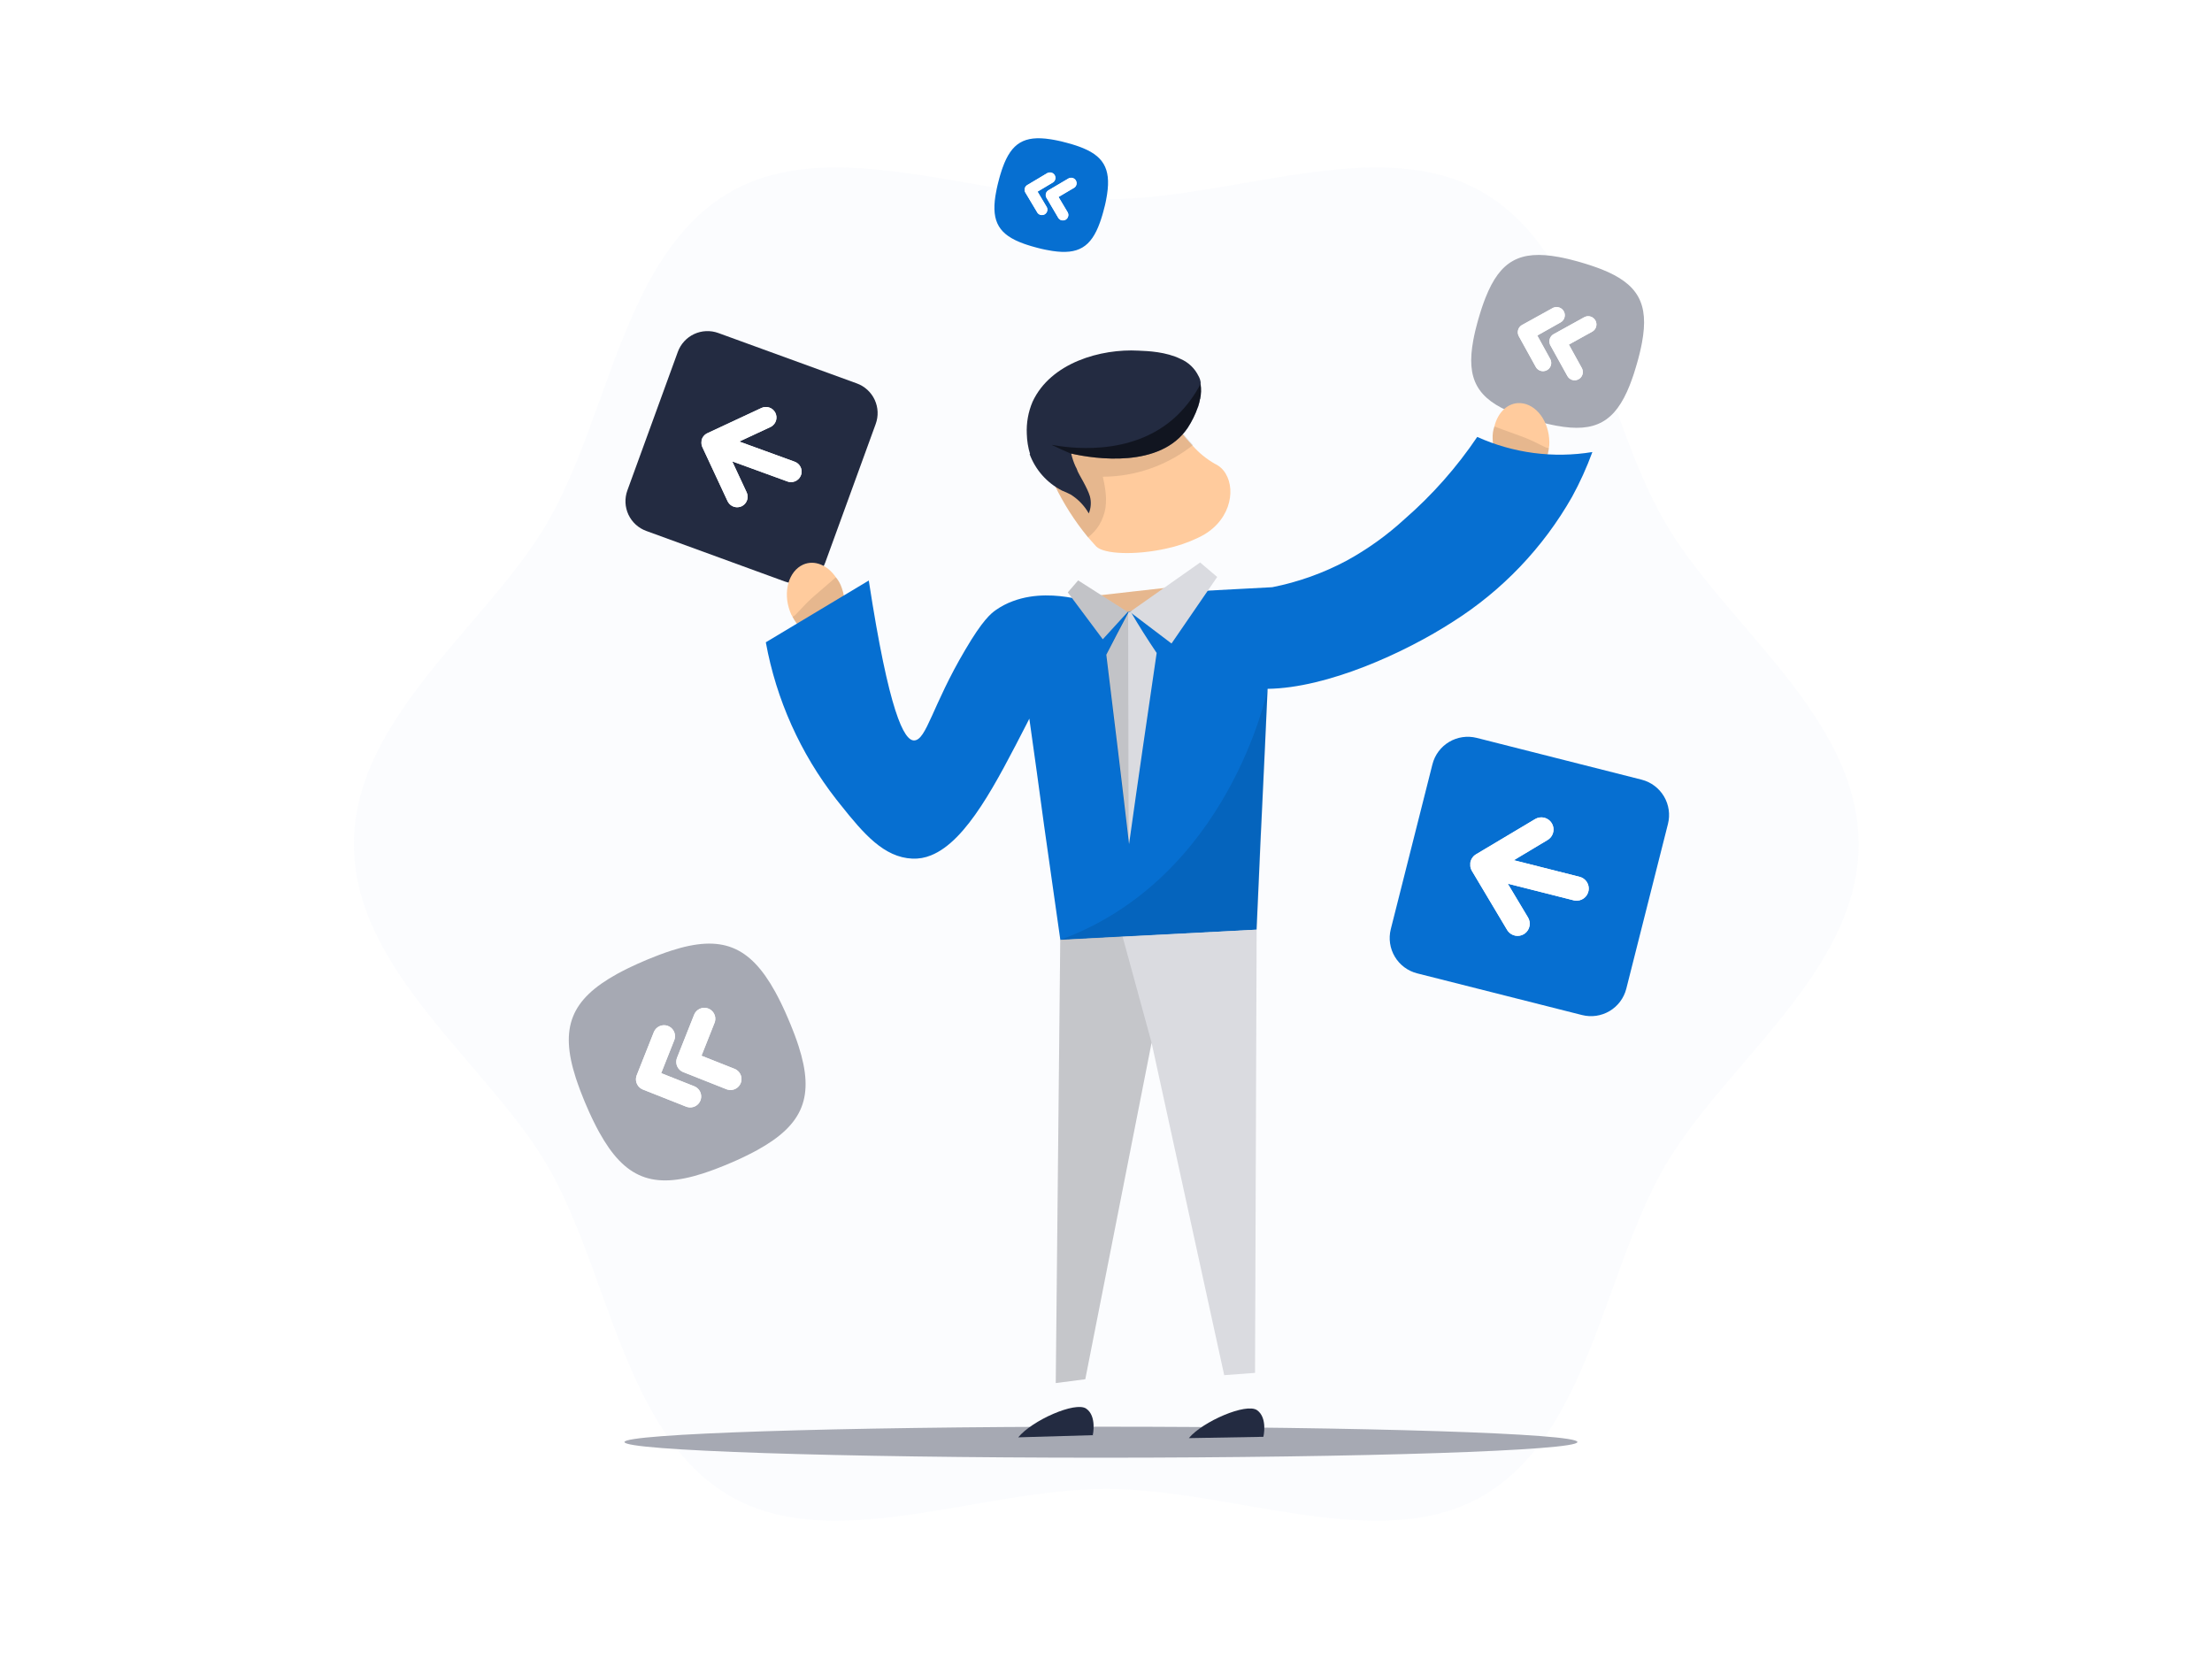 <svg xmlns="http://www.w3.org/2000/svg" width="800" height="600" fill="none" viewBox="0 0 800 600"><style>:where(.theme-dark, [data-theme="dark"]) .tblr-illustrations-icons-a { fill: black; opacity: 0.07; } :where(.theme-dark, [data-theme="dark"]) .tblr-illustrations-icons-b { fill: #454C5E; } :where(.theme-dark, [data-theme="dark"]) .tblr-illustrations-icons-c { fill: #1A2030; } @media (prefers-color-scheme: dark) { .tblr-illustrations-icons-a { fill: black; opacity: 0.07; } .tblr-illustrations-icons-b { fill: #454C5E; } .tblr-illustrations-icons-c { fill: #1A2030; } }</style><path d="M128 305.291C128 351.259 176.624 384.75 198.161 421.895C220.303 460.284 225.723 518.776 263.994 541.036C301.174 562.585 354.127 538.51 400.107 538.51C446.087 538.51 499.028 562.585 536.208 541.036C574.479 518.894 579.899 460.284 602.041 421.895C623.578 384.715 672.202 351.425 672.202 305.291C672.202 259.157 623.459 225.832 602.041 188.675C579.899 150.286 574.479 91.699 536.208 69.534C499.028 47.997 446.075 72.06 400.107 72.06C354.139 72.06 301.174 47.997 263.994 69.534C225.605 91.699 220.351 150.286 198.161 188.675C176.624 225.974 128 259.311 128 305.291Z" fill="#EEF2FD" opacity="0.2" class="tblr-illustrations-icons-a"></path><path d="M309.878 138.664L259.783 120.435C258.372 119.922 256.873 119.691 255.373 119.757C253.873 119.823 252.401 120.184 251.04 120.819C249.68 121.455 248.458 122.353 247.445 123.461C246.432 124.569 245.647 125.866 245.136 127.278L226.896 177.373C226.382 178.784 226.151 180.281 226.216 181.781C226.281 183.28 226.641 184.752 227.275 186.113C227.91 187.473 228.806 188.695 229.913 189.708C231.02 190.722 232.316 191.508 233.727 192.02L283.81 210.296C286.658 211.331 289.801 211.193 292.547 209.912C295.294 208.631 297.419 206.312 298.457 203.464L316.697 153.369C317.219 151.956 317.456 150.454 317.396 148.949C317.335 147.444 316.978 145.966 316.344 144.599C315.71 143.232 314.813 142.005 313.703 140.986C312.593 139.967 311.293 139.178 309.878 138.664ZM289.823 171.42C289.586 172.403 288.972 173.252 288.113 173.785C287.253 174.318 286.219 174.491 285.233 174.266L284.806 174.136L264.811 166.854L270.029 178.049C270.424 178.888 270.498 179.841 270.238 180.73C269.978 181.619 269.402 182.382 268.618 182.876L268.191 183.113C267.351 183.5 266.399 183.567 265.513 183.303C264.627 183.039 263.868 182.461 263.376 181.678L263.139 181.263L254.031 161.742C253.953 161.569 253.886 161.39 253.829 161.209L253.722 160.722L253.663 160.248V159.821L253.722 159.382V159.157L253.829 158.825L253.936 158.564L254.149 158.137L254.41 157.781L254.707 157.437L255.027 157.153L255.383 156.904L255.798 156.678L275.319 147.57C276.199 147.144 277.209 147.072 278.141 147.371C279.072 147.669 279.853 148.315 280.321 149.173C280.79 150.032 280.909 151.038 280.656 151.983C280.402 152.927 279.795 153.738 278.96 154.247L278.533 154.472L267.337 159.691L287.333 166.972C288.223 167.277 288.969 167.899 289.428 168.72C289.888 169.54 290.028 170.502 289.823 171.42Z" fill="#232B41" class="tblr-illustrations-icons-b"></path><path d="M555.111 152.077C554.482 151.899 553.925 151.721 553.273 151.531L551.529 150.974L550.675 150.701L549.051 150.12L547.509 149.539C534.191 144.261 530.229 137.086 532.839 123.009L533.159 121.396L533.538 119.712L533.752 118.846L534.214 117.067L534.463 116.154L534.724 115.217C534.902 114.6 535.092 114.031 535.27 113.391L535.827 111.636L536.112 110.793L536.681 109.169L537.274 107.627C542.54 94.309 549.715 90.347 563.792 92.957L565.417 93.277L567.101 93.656L567.967 93.87L569.746 94.332L571.584 94.842L573.41 95.388L575.166 95.945L576.008 96.23L577.632 96.799L579.186 97.38C592.492 102.658 596.465 109.833 593.844 123.91L593.524 125.523L593.145 127.207C593.074 127.492 593.014 127.788 592.931 128.085L592.481 129.852L591.959 131.702L591.413 133.528L590.868 135.284L590.583 136.126L590.002 137.75L589.421 139.304C584.143 152.61 576.968 156.583 562.891 153.962L561.278 153.642L559.594 153.263L558.728 153.049L556.949 152.587L556.036 152.338L555.111 152.077ZM566.852 135.96C567.212 136.634 567.819 137.144 568.545 137.384C569.272 137.623 570.063 137.574 570.754 137.246C571.445 136.918 571.983 136.337 572.257 135.622C572.531 134.908 572.519 134.116 572.224 133.41L572.058 133.078L567.397 124.622L575.842 119.949C576.478 119.599 576.964 119.028 577.208 118.344C577.453 117.661 577.439 116.911 577.17 116.237L577.004 115.905C576.653 115.269 576.083 114.783 575.399 114.538C574.716 114.294 573.966 114.307 573.292 114.577L572.96 114.743L561.906 120.85C561.272 121.203 560.788 121.773 560.543 122.456C560.299 123.139 560.311 123.888 560.578 124.562L560.732 124.906L566.852 135.96ZM555.407 132.663C555.768 133.337 556.374 133.847 557.101 134.087C557.827 134.326 558.618 134.277 559.309 133.949C560 133.621 560.539 133.04 560.812 132.325C561.086 131.611 561.075 130.819 560.78 130.113L560.614 129.781L555.977 121.349L564.397 116.605C565.028 116.253 565.51 115.683 565.752 115.002C565.994 114.322 565.981 113.576 565.713 112.904L565.559 112.561C565.207 111.926 564.636 111.442 563.953 111.198C563.27 110.953 562.522 110.965 561.847 111.232L561.515 111.398L550.45 117.506C549.818 117.86 549.336 118.432 549.094 119.115C548.852 119.797 548.866 120.545 549.134 121.218L549.288 121.562L555.407 132.663Z" fill="#A6A9B3"></path><path d="M304.446 212.668C303.985 211.246 303.257 209.925 302.299 208.778C299.263 204.318 294.519 202.397 290.44 204.212C285.257 206.584 283.063 213.984 285.696 221.1C285.949 221.865 286.3 222.594 286.739 223.27C289.681 228.844 295.136 231.643 299.654 229.556C304.707 227.207 306.924 219.617 304.446 212.668Z" fill="#FFCB9D" style="fill:#FFCB9D"></path><path d="M304.448 212.667C303.987 211.246 303.259 209.925 302.301 208.777C300.392 210.402 298.921 211.731 297.878 212.62C294.96 215.122 293.833 216.047 292.137 217.708C290.774 219.036 289.766 220.175 289.066 220.934L287.5 222.546L286.646 223.104C289.588 228.666 295.031 231.477 299.538 229.389C304.709 227.207 306.926 219.617 304.448 212.667Z" fill="black" opacity="0.1"></path><path d="M539.836 158.647C539.764 157.154 539.978 155.66 540.464 154.247C541.721 149.005 545.481 145.518 549.881 145.791C555.562 146.123 560.246 152.302 560.341 159.88C560.372 160.676 560.304 161.473 560.139 162.252C559.368 168.49 555.265 173.044 550.296 172.701C544.757 172.345 540.002 166.024 539.836 158.647Z" fill="#FFCB9D" style="fill:#FFCB9D"></path><path d="M539.836 158.647C539.764 157.154 539.978 155.661 540.464 154.247C542.836 155.089 544.674 155.813 545.967 156.263C549.584 157.58 550.972 158.03 553.142 158.979C554.886 159.75 556.249 160.438 557.163 160.912L559.191 161.873L560.187 162.086C559.416 168.324 555.324 172.879 550.367 172.535C544.757 172.345 540.002 166.024 539.836 158.647Z" fill="black" opacity="0.1"></path><path d="M534.263 158.019C526.829 169.038 517.986 179.037 507.958 187.762C501.635 193.571 494.635 198.596 487.109 202.729C478.644 207.256 469.556 210.505 460.14 212.371L387.678 216.226C382.638 215.289 374.301 214.423 366.331 217.411C364.144 218.209 362.07 219.289 360.164 220.625C358.48 221.811 355.42 224.183 349.004 235.165C337.144 255.22 335.081 267.696 330.598 267.791C326.957 267.862 321.525 257.651 314.208 209.952L276.969 232.295C280.742 253.003 289.479 272.487 302.431 289.079L304.032 291.095C312.429 301.65 319.711 310.071 329.946 310.533C332.258 310.635 334.566 310.23 336.706 309.347C349.751 304.129 360.425 282.924 371.265 261.909L372.273 259.904C374.099 272.784 375.878 285.664 377.609 298.543C379.626 312.371 381.476 326.223 383.48 339.886C383.48 339.886 383.48 339.957 383.48 339.992L454.448 336.221C455.136 322.203 455.634 308.197 456.345 294.357C456.713 286.387 457.104 278.583 457.46 270.637L458.445 249.124C480.1 248.851 508.255 235.984 525.44 224.871C543.295 213.588 558.097 198.082 568.537 179.722C571.4 174.504 573.861 169.076 575.902 163.486C561.787 165.806 547.301 163.904 534.263 158.019Z" fill="#0455A4" style="fill:#066FD1"></path><path d="M225.842 521.527C225.842 524.611 303.012 527.196 398.162 527.196C493.312 527.196 570.494 524.611 570.494 521.527C570.494 518.444 493.312 515.989 398.162 515.989C303.012 515.989 225.842 518.563 225.842 521.527Z" fill="#A6A9B3" class="tblr-illustrations-icons-c"></path><path d="M429.957 520.116L456.926 519.642C456.926 519.642 458.539 512.787 454.649 510.024C450.759 507.26 434.997 514.068 429.957 520.116Z" fill="#232B41" class="tblr-illustrations-icons-b"></path><path d="M368.264 519.831L395.221 519.049C395.221 519.049 396.762 512.17 392.849 509.454C388.935 506.738 373.233 513.724 368.264 519.831Z" fill="#232B41" class="tblr-illustrations-icons-b"></path><path d="M454.482 336.233L453.901 496.515L442.753 497.346C433.993 457.276 425.236 417.198 416.484 377.113L392.504 498.816L381.83 500.204C382.368 446.78 382.909 393.345 383.455 339.897L405.988 338.711L454.482 336.233Z" fill="#DADBE0"></path><path d="M416.484 377.113L392.504 498.816L381.83 500.204C382.368 446.78 382.909 393.345 383.455 339.898L405.988 338.712L416.484 377.113Z" fill="black" opacity="0.1"></path><path d="M384.997 51.436L383.811 51.128L382.625 50.867L382.044 50.748L380.917 50.535L379.838 50.357C370.469 48.922 365.796 51.709 362.606 60.639L362.25 61.671L361.906 62.762L361.728 63.331L361.396 64.517L361.242 65.122L361.076 65.751C360.981 66.166 360.874 66.569 360.779 66.937L360.518 68.123L360.4 68.704L360.186 69.83L359.997 70.91C358.573 80.279 361.36 84.951 370.291 88.142L371.322 88.497L372.414 88.841L372.983 89.019L374.169 89.351L375.355 89.671L376.541 89.968L377.727 90.229L378.308 90.347L379.494 90.561L380.573 90.751C389.942 92.174 394.615 89.387 397.805 80.457L398.161 79.425L398.505 78.334C398.56 78.16 398.619 77.97 398.683 77.764L399.015 76.579L399.323 75.392L399.631 74.207L399.892 73.021L400.011 72.439L400.224 71.254L400.402 70.174C401.802 60.864 399.015 56.121 390.084 52.954L389.053 52.598L387.961 52.254L387.392 52.077L386.206 51.756L385.601 51.59L384.997 51.436ZM386.384 64.577C386.815 64.307 387.334 64.215 387.831 64.319C388.329 64.424 388.767 64.716 389.054 65.136C389.34 65.556 389.453 66.071 389.369 66.572C389.285 67.073 389.01 67.523 388.602 67.826L388.4 67.957L382.826 71.242L386.1 76.733C386.346 77.144 386.434 77.632 386.347 78.103C386.259 78.575 386.003 78.999 385.625 79.294L385.424 79.437C385.009 79.683 384.519 79.769 384.045 79.68C383.571 79.59 383.146 79.331 382.85 78.95L382.72 78.749L378.474 71.538C378.228 71.125 378.142 70.637 378.232 70.165C378.322 69.694 378.58 69.271 378.96 68.977L379.162 68.834L386.384 64.577ZM378.735 62.643C379.166 62.374 379.684 62.282 380.182 62.386C380.68 62.49 381.118 62.783 381.404 63.203C381.691 63.623 381.804 64.138 381.72 64.639C381.635 65.14 381.36 65.59 380.952 65.893L380.751 66.023L375.26 69.309L378.533 74.799C378.78 75.211 378.868 75.698 378.78 76.17C378.693 76.642 378.436 77.065 378.059 77.361L377.857 77.504C377.443 77.752 376.952 77.84 376.478 77.751C376.003 77.661 375.578 77.4 375.284 77.017L375.153 76.816L370.86 69.629C370.615 69.216 370.529 68.728 370.618 68.256C370.708 67.784 370.967 67.361 371.346 67.067L371.548 66.925L378.735 62.643Z" fill="#0455A4" style="fill:#066FD1"></path><path d="M232.79 347.618L230.418 348.65L228.2 349.682L227.132 350.192L225.069 351.235L223.124 352.267C206.426 361.506 202.393 371.658 208.24 389.826L208.952 391.914L209.734 394.084C209.865 394.44 210.007 394.819 210.161 395.187L211.063 397.464L211.549 398.65L212.059 399.836C212.403 400.631 212.747 401.401 213.091 402.208L214.122 404.426L214.644 405.493L215.676 407.557L216.72 409.502C225.947 426.2 236.098 430.232 254.267 424.385L256.355 423.674L258.525 422.891C258.881 422.761 259.26 422.618 259.628 422.464L261.905 421.563L264.277 420.567L266.649 419.535L268.866 418.503L269.934 417.981L271.997 416.949L273.942 415.906C290.641 406.679 294.673 396.527 288.826 378.358L288.126 376.271L287.332 374.101C287.201 373.745 287.059 373.365 286.905 372.998L286.004 370.721L285.007 368.349L283.976 365.977L282.944 363.759L282.434 362.68L281.39 360.628L280.358 358.683C271.12 341.985 260.968 337.953 242.799 343.799L240.712 344.499L238.541 345.294L237.438 345.721L235.161 346.622L233.975 347.108L232.79 347.618ZM251.065 366.937C251.449 366.015 252.167 365.271 253.075 364.854C253.983 364.437 255.014 364.378 255.964 364.687C256.914 364.997 257.713 365.653 258.2 366.525C258.688 367.397 258.829 368.421 258.596 369.392L258.442 369.867L253.698 381.821L265.664 386.565C266.561 386.921 267.297 387.593 267.733 388.453C268.17 389.313 268.278 390.304 268.036 391.238L267.882 391.712C267.523 392.61 266.85 393.346 265.988 393.782C265.125 394.219 264.133 394.326 263.198 394.084L262.723 393.93L247.068 387.727C246.173 387.367 245.438 386.693 245.002 385.831C244.566 384.969 244.457 383.978 244.697 383.043L244.851 382.568L251.065 366.937ZM236.49 373.235C236.874 372.313 237.591 371.569 238.499 371.152C239.407 370.735 240.439 370.675 241.389 370.985C242.339 371.294 243.137 371.951 243.625 372.823C244.113 373.695 244.254 374.718 244.021 375.69L243.866 376.164L239.123 388.131L251.089 392.874C251.986 393.231 252.721 393.902 253.158 394.762C253.595 395.623 253.702 396.613 253.461 397.547L253.307 398.021C252.948 398.919 252.274 399.655 251.412 400.092C250.55 400.528 249.558 400.636 248.622 400.393L248.148 400.239L232.493 394.037C231.595 393.678 230.859 393.004 230.423 392.142C229.986 391.28 229.879 390.288 230.121 389.352L230.275 388.878L236.49 373.235Z" fill="#A6A9B3"></path><path d="M593.75 281.987C597.127 282.859 600.022 285.033 601.8 288.033C603.578 291.034 604.095 294.617 603.238 297.997L588.164 357.616C587.295 360.992 585.123 363.886 582.125 365.665C579.126 367.443 575.545 367.96 572.166 367.103L512.547 352.03C509.16 351.174 506.251 349.007 504.461 346.007C502.671 343.007 502.145 339.419 503 336.031L518.062 276.413C518.921 273.025 521.089 270.116 524.091 268.326C527.093 266.536 530.683 266.011 534.072 266.866L593.75 281.987ZM561.255 297.76C560.959 297.264 560.569 296.832 560.106 296.487C559.643 296.142 559.117 295.892 558.557 295.751C557.998 295.61 557.416 295.581 556.845 295.665C556.274 295.75 555.725 295.946 555.23 296.242L533.883 308.968L533.42 309.276L533.052 309.596L532.732 309.964L532.424 310.379L532.175 310.83L531.961 311.351L531.867 311.66L531.795 312.051V312.3V312.834V313.32L531.902 313.854L532.092 314.411C532.175 314.611 532.27 314.805 532.376 314.992L545.114 336.34L545.422 336.79C546.08 337.635 547.025 338.21 548.078 338.407C549.131 338.603 550.219 338.408 551.138 337.858L551.589 337.549C552.43 336.888 553.001 335.943 553.198 334.892C553.394 333.84 553.202 332.753 552.656 331.833L545.303 319.594L569.082 325.607L569.592 325.702C570.709 325.861 571.844 325.585 572.763 324.93C573.681 324.275 574.312 323.291 574.524 322.183C574.736 321.075 574.513 319.928 573.902 318.98C573.29 318.031 572.337 317.355 571.24 317.091L547.497 311.102L559.725 303.809L560.187 303.488C561.035 302.83 561.612 301.883 561.809 300.827C562.006 299.771 561.808 298.68 561.255 297.76Z" fill="#0455A4" style="fill:#066FD1"></path><path d="M373.766 156.999C375.141 160.556 377.324 165.846 379.945 172.143C380.597 173.59 381.13 174.741 381.308 175.191C384.583 182.038 388.677 188.461 393.5 194.321C394.556 195.507 395.421 196.515 396.477 197.653C399.252 200.405 410.495 200.915 421.868 198.389C425.811 197.545 429.641 196.24 433.277 194.499C444.722 189.245 447.141 177.694 443.287 171.313C442.39 169.757 441.036 168.515 439.409 167.755C436.35 166.019 433.603 163.782 431.285 161.138C428.072 157.699 425.178 153.976 422.639 150.013C421.758 148.828 420.946 147.592 420.208 146.313L405.217 140.205L377.442 149.693C379.328 154.247 379.209 157.995 377.857 158.777C376.505 159.56 374.276 157.485 373.766 156.999Z" fill="#FFCB9D" style="fill:#FFCB9D"></path><path d="M373.766 156.999C375.141 160.556 377.324 165.846 379.945 172.143C380.597 173.59 381.13 174.74 381.308 175.191C384.583 182.038 388.677 188.461 393.5 194.321C395.087 193.105 396.448 191.62 397.52 189.933C398.644 188.043 399.416 185.966 399.797 183.801C400.106 181.484 400.07 179.134 399.691 176.828C399.513 175.369 399.145 173.815 398.849 172.416C410.7 172.366 422.189 168.326 431.463 160.948C428.25 157.509 425.356 153.786 422.817 149.823C421.932 148.649 421.12 147.421 420.386 146.147L405.383 140.063L377.608 149.551C379.506 154.105 379.363 157.852 378.011 158.623C376.659 159.394 374.311 157.544 373.801 157.07" fill="black" opacity="0.1"></path><path d="M372.354 164.174C374.454 169.917 378.649 174.653 384.095 177.433C385.281 177.871 386.254 178.381 387.25 178.868C389.954 180.567 392.195 182.91 393.773 185.687C394.577 183.731 394.723 181.566 394.188 179.52C393.31 176.46 390.001 171.218 389.752 170.471L389.598 170.02C389.44 169.57 389.238 169.137 388.993 168.728C388.333 167.279 387.817 165.77 387.451 164.221V164.043C396.002 165.988 419.638 169.487 429.565 154.733C431.086 152.406 432.317 149.901 433.229 147.274C433.36 147.043 433.444 146.789 433.479 146.527C433.705 145.876 433.867 145.204 433.965 144.522L434.06 144.321C434.441 142.535 434.497 140.695 434.226 138.889V138.237C434.118 137.446 433.857 136.684 433.455 135.995C432.113 133.233 429.824 131.044 427.003 129.828C421.749 127.243 415.286 126.946 411.716 126.816C398.232 126.069 380.015 131.109 373.433 145.317C371.879 148.982 371.169 152.95 371.358 156.927C371.42 159.409 371.819 161.871 372.544 164.245" fill="#232B41" class="tblr-illustrations-icons-b"></path><path d="M387.405 164.043C395.956 165.988 419.592 169.487 429.518 154.733C431.04 152.406 432.271 149.901 433.183 147.274C433.313 147.043 433.398 146.789 433.432 146.526C433.658 145.876 433.821 145.204 433.918 144.522C433.909 144.505 433.903 144.485 433.902 144.465C433.901 144.445 433.905 144.425 433.913 144.407C433.921 144.388 433.933 144.372 433.949 144.359C433.964 144.346 433.982 144.337 434.001 144.332C434.382 142.547 434.439 140.707 434.167 138.901C432.006 143.049 429.204 146.831 425.866 150.108C409.369 166.107 384.725 161.612 380.799 160.948H380.443C382.649 162.039 385.021 163.082 387.381 164.091" fill="black" opacity="0.5"></path><path d="M422.936 212.442C419.191 216.762 414.191 219.806 408.633 221.147L407.851 221.337L393.619 215.751L422.936 212.442Z" fill="#FFCB9D" style="fill:#FFCB9D"></path><path d="M422.936 212.442C419.191 216.762 414.191 219.806 408.633 221.147L407.851 221.337L393.619 215.751L422.936 212.442Z" fill="black" opacity="0.1"></path><path d="M407.839 221.337L389.931 209.916L386.184 214.245L398.838 231.192L407.839 221.337Z" fill="#DADBE0"></path><path d="M408.633 221.313L434.048 203.429L440.215 208.671L423.694 232.734L408.633 221.313Z" fill="#DADBE0"></path><path d="M407.839 221.337L389.931 209.916L386.184 214.245L398.838 231.192L407.839 221.337Z" fill="black" opacity="0.11"></path><path d="M418.322 236.15C414.942 259.193 411.562 282.236 408.336 305.291C405.691 282.402 402.892 259.525 400.105 236.802C402.833 231.56 405.419 226.508 408.229 221.278L409.024 221.396C411.929 226.401 415.037 231.275 418.322 236.15Z" fill="#DADBE0"></path><path d="M408.004 221.349L408.182 305.35C405.525 282.449 402.738 259.572 399.939 236.849C402.667 231.643 405.253 226.401 408.004 221.349Z" fill="black" opacity="0.11"></path><path d="M458.48 249.124L457.543 270.637C457.187 278.595 456.796 286.399 456.428 294.356C455.752 308.197 455.242 322.203 454.53 336.221L383.562 339.992C383.562 339.992 383.562 339.933 383.562 339.885C444.343 317.483 458.242 250.215 458.48 249.124Z" fill="black" opacity="0.1"></path><path d="M575.842 119.949L567.398 124.622L572.071 133.078L572.225 133.41C572.52 134.116 572.532 134.908 572.258 135.622C571.984 136.337 571.446 136.918 570.754 137.246C570.063 137.574 569.273 137.623 568.546 137.384C567.82 137.144 567.213 136.634 566.853 135.96L560.721 124.906L560.555 124.562C560.288 123.888 560.276 123.139 560.52 122.456C560.765 121.773 561.249 121.203 561.883 120.85L572.937 114.743L573.281 114.577C573.953 114.308 574.701 114.295 575.382 114.539C576.064 114.784 576.633 115.27 576.981 115.905L577.147 116.237C577.418 116.909 577.435 117.656 577.195 118.339C576.955 119.023 576.474 119.595 575.842 119.949Z" fill="white"></path><path d="M564.399 116.605L555.978 121.348L560.639 129.793L560.805 130.125C561.1 130.83 561.112 131.623 560.838 132.337C560.564 133.051 560.026 133.633 559.335 133.961C558.643 134.289 557.853 134.338 557.126 134.099C556.4 133.859 555.793 133.349 555.433 132.674L549.313 121.621L549.159 121.277C548.89 120.605 548.877 119.857 549.122 119.175C549.366 118.494 549.852 117.925 550.487 117.577L561.54 111.458L561.872 111.292C562.547 111.025 563.296 111.012 563.979 111.257C564.662 111.501 565.232 111.986 565.584 112.62L565.751 112.964C566.001 113.632 566.002 114.368 565.754 115.036C565.505 115.705 565.024 116.262 564.399 116.605Z" fill="white"></path><path d="M289.823 171.42C289.586 172.403 288.972 173.252 288.113 173.785C287.254 174.318 286.219 174.491 285.234 174.266L284.807 174.136L264.811 166.854L270.03 178.049C270.427 178.887 270.502 179.841 270.242 180.731C269.982 181.621 269.404 182.384 268.618 182.876L268.203 183.113C267.362 183.5 266.408 183.568 265.52 183.304C264.632 183.04 263.87 182.462 263.376 181.678L263.139 181.263L254.043 161.742C253.957 161.571 253.885 161.392 253.829 161.209L253.723 160.722V160.248V159.821L253.782 159.382V159.157L253.889 158.825L253.995 158.564L254.221 158.137L254.47 157.781L254.778 157.437L255.087 157.153L255.442 156.904L255.857 156.678L275.378 147.57C276.258 147.144 277.269 147.072 278.2 147.371C279.132 147.669 279.913 148.315 280.381 149.173C280.849 150.032 280.969 151.038 280.715 151.983C280.462 152.927 279.854 153.738 279.019 154.247L278.604 154.472L267.397 159.691L287.392 166.972C288.271 167.288 289.004 167.915 289.452 168.735C289.9 169.554 290.032 170.509 289.823 171.42Z" fill="white"></path><path d="M388.58 67.826L388.366 67.957L382.828 71.242L386.101 76.733C386.348 77.144 386.436 77.631 386.348 78.103C386.261 78.575 386.004 78.998 385.627 79.294L385.425 79.437C385.014 79.683 384.526 79.771 384.055 79.684C383.583 79.596 383.159 79.34 382.864 78.962L382.721 78.749L378.475 71.538C378.23 71.125 378.144 70.637 378.234 70.165C378.323 69.693 378.582 69.271 378.962 68.976L379.163 68.834L386.386 64.576C386.816 64.341 387.319 64.274 387.796 64.388C388.273 64.502 388.691 64.789 388.969 65.194C389.247 65.598 389.364 66.092 389.299 66.578C389.233 67.064 388.99 67.509 388.615 67.826H388.58Z" fill="white"></path><path d="M380.928 65.893L380.714 66.023L375.223 69.308L378.496 74.799C378.743 75.211 378.831 75.698 378.743 76.17C378.656 76.642 378.4 77.065 378.022 77.361L377.82 77.503C377.409 77.75 376.921 77.838 376.45 77.751C375.978 77.663 375.555 77.407 375.259 77.029L375.116 76.816L370.823 69.629C370.578 69.216 370.492 68.728 370.581 68.256C370.671 67.784 370.93 67.361 371.309 67.067L371.511 66.925L378.698 62.643C379.128 62.408 379.631 62.341 380.108 62.455C380.586 62.569 381.003 62.856 381.281 63.261C381.559 63.665 381.676 64.159 381.611 64.645C381.546 65.131 381.302 65.576 380.928 65.893Z" fill="white"></path><path d="M253.474 397.547L253.32 398.021C252.964 398.918 252.292 399.654 251.432 400.091C250.572 400.527 249.581 400.635 248.647 400.393L248.173 400.239L232.506 394.037C231.609 393.678 230.873 393.004 230.436 392.142C230 391.28 229.892 390.288 230.135 389.352L230.289 388.878L236.491 373.223C236.875 372.301 237.593 371.557 238.501 371.14C239.409 370.723 240.44 370.663 241.39 370.973C242.34 371.283 243.139 371.939 243.626 372.811C244.114 373.683 244.255 374.706 244.022 375.678L243.868 376.152L239.124 388.119L251.09 392.863C251.992 393.217 252.732 393.889 253.171 394.752C253.611 395.616 253.718 396.61 253.474 397.547Z" fill="white"></path><path d="M268.05 391.25L267.896 391.724C267.54 392.621 266.868 393.356 266.008 393.793C265.148 394.23 264.157 394.337 263.223 394.096L262.749 393.942L247.082 387.739C246.186 387.378 245.452 386.704 245.016 385.843C244.579 384.981 244.471 383.99 244.71 383.055L244.865 382.58L251.067 366.926C251.451 366.003 252.169 365.259 253.077 364.842C253.985 364.425 255.016 364.366 255.966 364.675C256.916 364.985 257.715 365.641 258.202 366.513C258.69 367.385 258.831 368.409 258.598 369.38L258.444 369.855L253.7 381.821L265.666 386.565C266.568 386.919 267.308 387.592 267.747 388.455C268.186 389.318 268.294 390.312 268.05 391.25Z" fill="white"></path><path d="M574.561 321.906C574.411 323.062 573.808 324.11 572.885 324.822C571.963 325.533 570.795 325.849 569.64 325.701L569.142 325.607L545.304 319.594L552.597 331.821C553.148 332.74 553.343 333.828 553.147 334.881C552.95 335.934 552.375 336.879 551.53 337.537L551.079 337.846C550.16 338.394 549.072 338.587 548.02 338.391C546.967 338.195 546.023 337.621 545.363 336.778L545.055 336.328L532.329 314.98C532.214 314.795 532.115 314.601 532.033 314.399L531.855 313.842L531.736 313.308V312.822V312.288V312.039L531.819 311.648L531.902 311.339L532.116 310.818L532.365 310.367L532.673 309.952L532.993 309.584L533.373 309.264L533.824 308.956L555.171 296.23C556.129 295.654 557.271 295.466 558.363 295.704C559.456 295.941 560.416 296.587 561.049 297.508C561.682 298.43 561.939 299.558 561.768 300.663C561.596 301.768 561.01 302.766 560.128 303.453L559.678 303.773L547.51 311.102L571.229 317.115C572.276 317.364 573.196 317.99 573.81 318.874C574.425 319.758 574.693 320.838 574.561 321.906Z" fill="white"></path></svg>